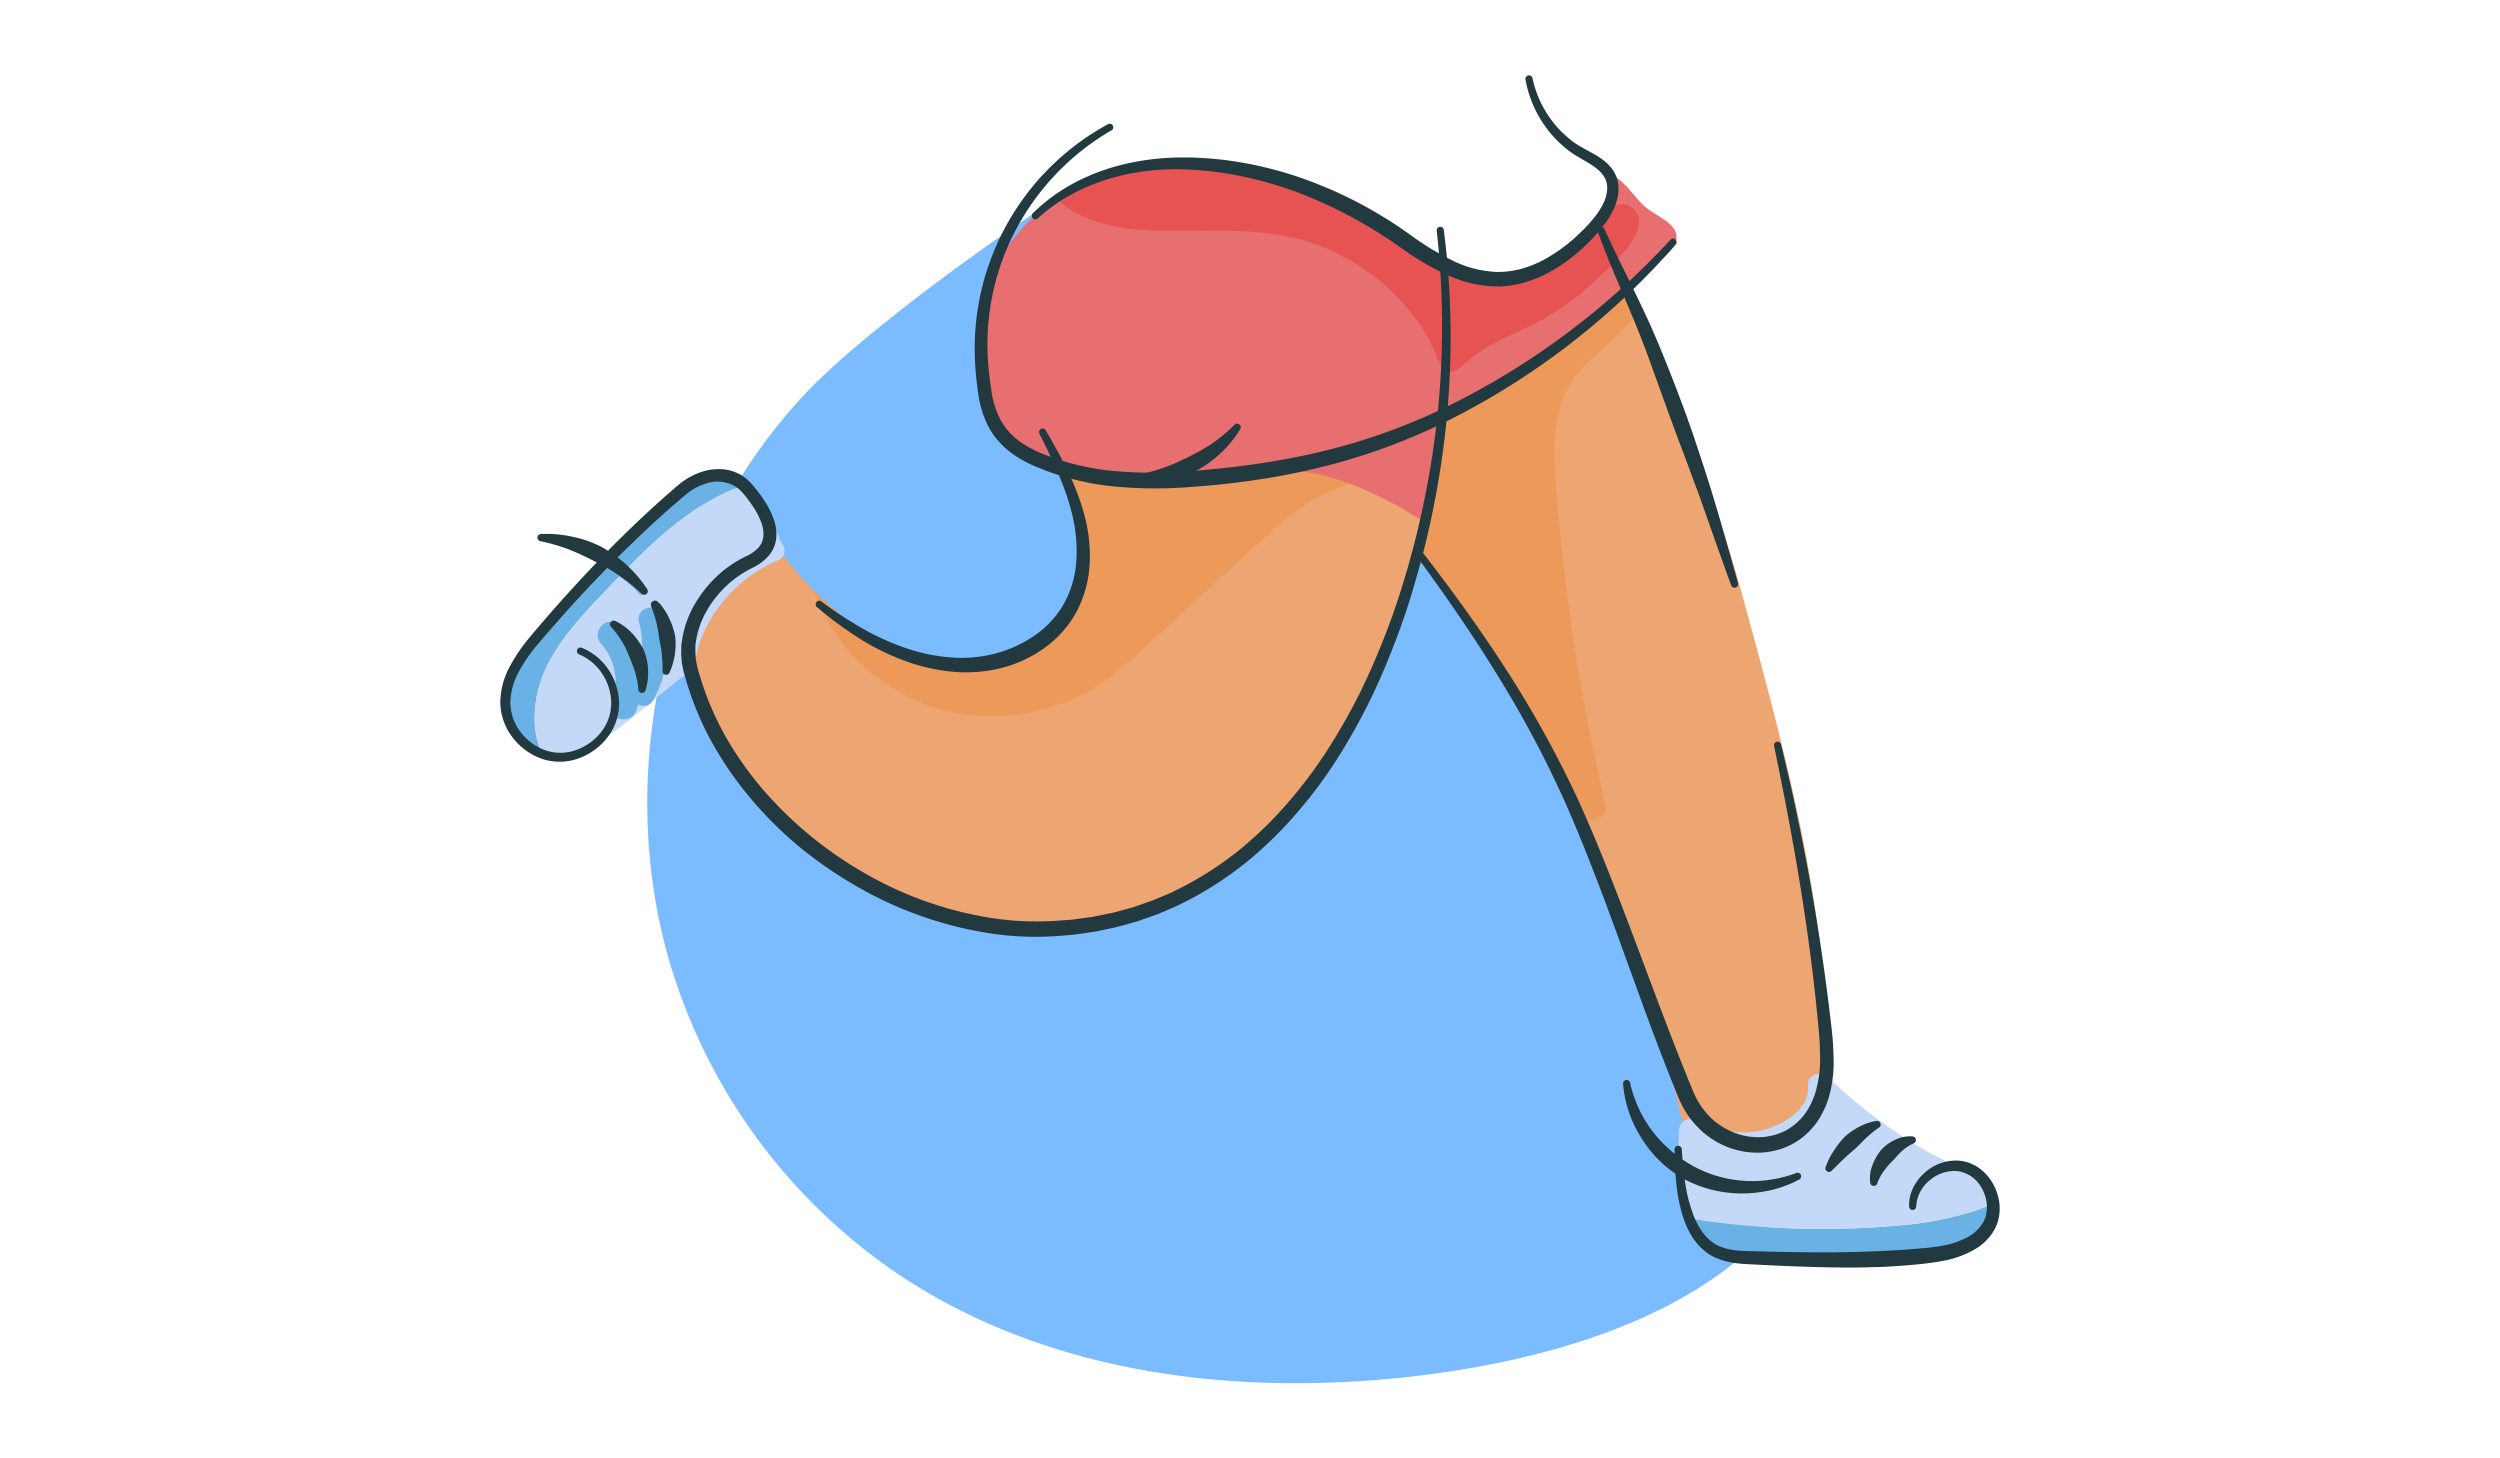 <svg id="Layer_1" data-name="Layer 1" xmlns="http://www.w3.org/2000/svg" viewBox="0 0 960 560"><defs><style>.cls-1{fill:#7abcff;}.cls-2{fill:#eda671;}.cls-3{fill:#6ab2e6;}.cls-4{fill:#c3d9f7;}.cls-5{fill:#ed995a;}.cls-6{fill:#e76f6f;}.cls-7{fill:#e75353;}.cls-8{fill:#233940;}</style></defs><title>jog, run, exercise, activity</title><path class="cls-1" d="M694.47,450.64c-26.1,51-94,70.53-146.64,77.25-69.17,8.83-143.81,1-202.91-38.62A220,220,0,0,1,256.71,368c-21.22-74.55-.16-161.14,53-217.34,18.85-19.94,62.88-52.84,94.81-73.67,27.2-11.28,57.2-5.25,86,.78h.07a165.2,165.2,0,0,1,29,8.86,150.65,150.65,0,0,1,26.77,14.21,130.28,130.28,0,0,1,21.2,17.72c13.12-4.7,25.48-11,35.77-19.51,10.65,23.64,20.79,47.48,29.45,71.85,20.23,56.95,35.12,115.59,48.91,174.35C689.27,377.43,711.24,417.92,694.47,450.64Z"/><path class="cls-2" d="M700.77,415.07c-3,15.51-12.4,27.93-31.59,26.77-7.08-.43-14.09-3.27-18.84-8.42a4.31,4.31,0,0,1-4.46-3.51q-6.2-25.79-14.54-51a610.22,610.22,0,0,0-37.92-89.43,616.62,616.62,0,0,0-41.78-68.8c-.69-1-1.38-2-2.09-3-.71.3-2.53-.45-4.85-1.81-1.31-.76-2.79-1.73-4.34-2.82-7-4.9-15.19-12.23-15.11-14.79a64.82,64.82,0,0,1,.92-8.95c6.86-40,49.8-64.21,88.54-80.81l1.31-1.74c1.93-2.57,6.83-3.77,8.48,0,17.57,40.06,33.48,81.18,45,123.41,15.32,56.06,30.74,112.78,32.3,170.87A64.82,64.82,0,0,1,700.77,415.07Z"/><path class="cls-3" d="M763.63,470.91c-4.69,8.18-15.32,10.38-24.69,11.33-22.93,2.34-45.57,1.53-68.51.64-5-.19-10.13-1-14.1-4-3.53-2.64-6-6.54-7.71-11a328.89,328.89,0,0,0,50.06,4c10.26,0,20.54-.39,30.76-1.36a130,130,0,0,0,28.63-5.51q3.71-1.23,7.29-2.79A14.39,14.39,0,0,1,763.63,470.91Z"/><path class="cls-4" d="M765.35,462.26q-3.57,1.57-7.29,2.79a130,130,0,0,1-28.63,5.51c-10.22,1-20.5,1.4-30.76,1.36a328.89,328.89,0,0,1-50.06-4q-.27-.71-.52-1.43c-3.37-9.85-3.81-20.9-3.45-31.22a8.36,8.36,0,0,1,.46-2.91,4.5,4.5,0,0,1,5.09-2.55,4,4,0,0,1,3.5.42,29.92,29.92,0,0,0,23.69,3.62c7.57-2,17.88-8.13,16.89-17.18-.44-4.06,5.12-5.66,7.67-3.18a183.87,183.87,0,0,0,36.41,27.7c4,2.33,8.24,4.31,12.37,6.43,1.42.73,2.83,1.47,4.22,2.25,4.42,2.47,8.76,6,10.22,11v0C765.24,461.34,765.31,461.8,765.35,462.26Z"/><path class="cls-5" d="M629.89,118.38a32.76,32.76,0,0,1-2.15,3.27c-8.14,10.9-21.58,17.3-27,30.25-6.09,14.51-3.56,31.69-2.19,46.87a796.82,796.82,0,0,0,17.86,110c1.27,5.42-6,8.58-9,3.77l-14-23.12c-15-24.65-27.95-54.92-49.43-74.62-11.21-10.27-20.73-20.88-14.66-37.19,4.24-11.39,11.61-21.28,20.27-29.7,9.26-9,20.05-16.36,31.21-22.8,7.88-4.55,28.78-9.83,33.91-16.64l1.31-1.74c1.93-2.57,6.83-3.77,8.48,0S628,114.41,629.89,118.38Z"/><path class="cls-2" d="M548.53,194c-.55,1.82-1.4,7.34-1.92,9.17-6.86,24.26-13.06,46.47-25.38,68.7-25.09,45.31-63.29,82-117.54,84.92-56.67,3-115.36-40.37-135.47-92.55-8.94-23.19.48-39.12,20.38-51.71,6-3.78,9.93-2.11,14,3.08a124.38,124.38,0,0,0,9.94,11.17,126.81,126.81,0,0,0,20,16.35c.77.51,1.54,1,2.32,1.48h0l2,1.24c.5.29,1,.58,1.51.86.79.45,1.58.88,2.38,1.3q3.64,1.92,7.4,3.47l1.13.45c15.2,6,31.27,6.7,45.43-2.79a48.9,48.9,0,0,0,5.4-4.2,31.6,31.6,0,0,0,3.6-3.86s0,0,0,0c8.2-8.17,13.15-19.8,11.8-34.67s-15.89-42.66-16.8-44.38a12.6,12.6,0,0,1,.49-1.34c2.81-6.81,10.4-11.57,17.54-13.56,8.58-2.4,17.72-1.76,26.54-.42,19.11,2.88,37.77,8,56,14h0s0,.18,0,.2c5.51,1.87,11,3.93,16.43,6,8.06,3,24.47,6.17,30.35,12.84C550.25,184.29,550.07,188.86,548.53,194Z"/><path class="cls-5" d="M526,184.53c-17.11,1.13-31.16,13.37-43.79,25l-42,38.53c-5.46,5-10.93,10-17.06,14.18a75.91,75.91,0,0,1-58.7,11,73.75,73.75,0,0,1-49.9-41.13c-.76-1.72-1.46-3.49-2.08-5.27a126.81,126.81,0,0,0,20,16.35l2.32,1.48h0l2,1.24c.5.29,1,.58,1.51.86.78.44,1.58.88,2.38,1.3q3.64,1.92,7.4,3.47l1.13.45c17.81,6.77,40.69,2.81,54.43-10.85,0,0,0,0,0,0,8.2-8.17,13.15-19.8,11.8-34.67s-15.89-42.66-16.8-44.38l0-.08c.16-.43.33-.85.53-1.26a23.83,23.83,0,0,1,10.79-10.85l89.33,10.89h0s0,.18,0,.2A123.79,123.79,0,0,1,526,184.53Z"/><path class="cls-3" d="M285.3,186.4a93.24,93.24,0,0,0-24,13.41c-10.78,8.15-20.15,18-29.46,27.79-8.76,9.21-17.7,18.69-22.77,30.35-4.22,9.7-5.29,21.36-1.17,30.89a19.88,19.88,0,0,1-2.09-.81c-8-3.65-11.8-12.46-11.2-20.94.73-10.06,7.17-18.16,13.7-25.35,15.54-17.1,31.67-33.87,48.52-49.69,7.11-6.67,15.8-11.53,25.51-7.22A21.71,21.71,0,0,1,285.3,186.4Z"/><path class="cls-4" d="M298.73,215.16a54.89,54.89,0,0,0-23.94,19.66,53.81,53.81,0,0,0-6.4,12.83c-.82,2.46-1.08,5.16-1.94,7.57-1,2.84-4.46,4.72-6.72,6.53-9.08,7.24-17.92,15.1-27.49,21.7-5.15,3.56-11.39,6.26-17.65,6.35a20.42,20.42,0,0,1-6.66-1c-4.12-9.52-3.06-21.19,1.17-30.89,5.07-11.66,14-21.14,22.77-30.35,9.31-9.8,18.68-19.64,29.46-27.79a93.24,93.24,0,0,1,24-13.41,24.67,24.67,0,0,1,5.87,5.25c3.75,4.54,6.21,10.24,8.45,15.77a2.94,2.94,0,0,1,.17.59C301.8,210.17,302.13,213.7,298.73,215.16Z"/><path class="cls-6" d="M643.51,92.9c0,.13-.08.25-.13.38a8.87,8.87,0,0,1-1,1.82,22.21,22.21,0,0,1-3.52,3.74c-24.43,22.09-49.44,44.56-79.68,57.62a14.26,14.26,0,0,0-5,3c-1.92,2-1.53,4.82-.93,7.32-2.27,8.65,0,22.88-4.54,32.63-.06.14-.13.27-.19.4-.85,1.71-8.65-3.8-10.1-4.59-4.37-2.4-8.81-4.69-13.37-6.72-8.77-3.91-18-6.9-27.66-7.7-13.72-1.14-27.37,2.18-41.08,3.44a137.78,137.78,0,0,1-37.65-1.76c-10.42-1.93-25.37-4.2-32.28-13.17-10.5-13.61-12.76-34.77-9.15-51.83C382,94.82,399,77,420.1,68.23c12.56-5.24,25.5-6.36,38.58-5.42,4.51.33,9,.89,13.56,1.62a164.59,164.59,0,0,1,38.48,11.4,216.4,216.4,0,0,1,28.41,14.84c2.35,1.46,4.69,3,7,4.5l.26.18q2.5,1.89,4.94,3.9a31.12,31.12,0,0,0,4.62,3.17,30.26,30.26,0,0,0,8.38,3.2,38.75,38.75,0,0,0,11.95,1.55c11.06-.37,21.34-6.13,29.55-13.55,5.91-5.34,15.06-14.63,13.3-23.45a11.63,11.63,0,0,0-4.43-6.82c.65-1.47,5.07,4.21,6.67,5.34,3.91,2.76,7.38,8.57,11.26,11.44,1.73,1.29,3.62,2.34,5.42,3.52C641.2,85.71,644.91,88.64,643.51,92.9Z"/><path class="cls-7" d="M629.43,85.09a6.84,6.84,0,0,1-.07,1.09C628.25,94,617.64,103,612.2,108.08a98.47,98.47,0,0,1-25.95,17.74c-9,4.17-16.94,7.45-24.29,14.22-8.25,7.59-9.05-1.73-12.79-8.77-8.15-15.37-21.6-27.41-37.3-34.73-16.67-7.76-32.85-8.06-50.75-8-18.9.1-40.14,1.38-55.34-12,5.86-8,22.5-11.31,31.83-12.64,10.05-1.43,20.24-1.09,30.33-.33,26.39,2,53.34,16.37,75.25,31.42,4.43,3,10.93,6.2,15.68,8.71,21.87,11.58,45.64-6.39,56.49-19,1.14-1.33,1.79-3,3-4.32C622.48,75.94,629.33,79.59,629.43,85.09Z"/><path class="cls-3" d="M247.44,226.17a37.69,37.69,0,0,0-14.22-10.09c-1.59-.65-2.29,1.93-.71,2.58a34.89,34.89,0,0,1,13,9.4C246.69,229.36,248.57,227.46,247.44,226.17Z"/><path class="cls-3" d="M237.82,240.3c-4.21-4.74-11.23,2.12-7,6.84a22.48,22.48,0,0,1,4,23.14c-2.21,5.92,7.26,8.51,9.46,2.63A32.23,32.23,0,0,0,237.82,240.3Z"/><path class="cls-3" d="M255,237c-1.57-6.09-11.2-4.18-9.62,2a33.21,33.21,0,0,1-2.63,24.24c-3,5.52,5.13,11.08,8.12,5.52A43.33,43.33,0,0,0,255,237Z"/><path class="cls-8" d="M588.47,29.94a40.89,40.89,0,0,0,7.7,16.71,39.38,39.38,0,0,0,6.41,6.6c.59.5,1.2,1,1.82,1.4a21.25,21.25,0,0,0,1.87,1.25c1.3.79,2.7,1.52,4.12,2.3,2.82,1.57,5.9,3.26,8.3,6.21a12.57,12.57,0,0,1,2.5,5.16,15.14,15.14,0,0,1,.09,5.63,20.1,20.1,0,0,1-1.65,5.13,30.72,30.72,0,0,1-2.58,4.5,56.12,56.12,0,0,1-6.48,7.68,66.33,66.33,0,0,1-15.82,12.13,48,48,0,0,1-9.43,3.85A39.47,39.47,0,0,1,575.12,110a47.18,47.18,0,0,1-19.79-4.6,105.58,105.58,0,0,1-17-10c-5.21-3.7-10.46-7.08-16-10.21a175.06,175.06,0,0,0-16.92-8.43,144.85,144.85,0,0,0-36.22-10.43A122.69,122.69,0,0,0,450.39,65a91.53,91.53,0,0,0-18.66,2.12c-12.2,2.78-23.94,8.22-33.22,16.73h0a1.37,1.37,0,0,1-1.88-2,69.17,69.17,0,0,1,15.84-11.59,80.31,80.31,0,0,1,18.36-7,95.77,95.77,0,0,1,19.47-2.72c3.27-.12,6.55-.11,9.81.05s6.53.42,9.78.8a145.09,145.09,0,0,1,37.8,10,157,157,0,0,1,17.65,8.48q4.28,2.39,8.41,5c2.74,1.75,5.47,3.66,8.05,5.5a109,109,0,0,0,16,9.69,41.52,41.52,0,0,0,17.34,4.37,34,34,0,0,0,8.8-1.14,42.71,42.71,0,0,0,8.41-3.28,63.24,63.24,0,0,0,14.81-11,51.44,51.44,0,0,0,6.09-6.87,26.16,26.16,0,0,0,2.3-3.78,15.64,15.64,0,0,0,1.4-4,10.77,10.77,0,0,0,.05-3.93A8.26,8.26,0,0,0,615.38,67c-1.62-2.13-4.22-3.76-6.95-5.34-1.37-.8-2.79-1.6-4.21-2.52a25,25,0,0,1-2.08-1.49c-.66-.51-1.32-1-1.94-1.6a42.9,42.9,0,0,1-6.74-7.4,43.94,43.94,0,0,1-7.69-18.22,1.37,1.37,0,0,1,2.68-.51Z"/><path class="cls-8" d="M427,49.93a96,96,0,0,0-36.2,37,94.2,94.2,0,0,0-11.5,50.14c.1,2.16.29,4.32.54,6.47s.52,4.37.86,6.49a33.67,33.67,0,0,0,3.78,11.72,26,26,0,0,0,8.34,8.63,38.92,38.92,0,0,0,5.47,3c1.9.88,4,1.58,6,2.36a96.84,96.84,0,0,0,25.3,5.28,171.1,171.1,0,0,0,26.17,0c8.79-.66,17.57-1.56,26.28-2.81s17.36-2.87,25.9-4.93a234,234,0,0,0,49.44-18,290.35,290.35,0,0,0,84.19-63.34,1.37,1.37,0,0,1,2,1.83,286.56,286.56,0,0,1-84,65.94,232.46,232.46,0,0,1-50.29,19.18,259.62,259.62,0,0,1-26.42,5.32c-8.88,1.34-17.8,2.26-26.74,2.87a165.3,165.3,0,0,1-27.11-.18,102.53,102.53,0,0,1-26.69-5.91c-2.12-.85-4.25-1.59-6.38-2.6a44.33,44.33,0,0,1-6.18-3.47,31.34,31.34,0,0,1-9.89-10.5,38.73,38.73,0,0,1-4.26-13.54c-.34-2.27-.59-4.51-.81-6.74s-.38-4.54-.45-6.82a98,98,0,0,1,51.28-89.72A1.37,1.37,0,0,1,427,49.93Z"/><path class="cls-8" d="M401.53,165.19c5.93,10.25,11.83,20.87,14.91,32.77a59.54,59.54,0,0,1,2,18.36,44.57,44.57,0,0,1-4.83,18.18,41.36,41.36,0,0,1-12.48,14.27A49.09,49.09,0,0,1,384,256.65a56.26,56.26,0,0,1-18.61,1.25,72.07,72.07,0,0,1-17.93-4.14l-.29-.12a2.19,2.19,0,0,0,1,.23l-.77-.13a92.72,92.72,0,0,1-17.83-8.86,143.52,143.52,0,0,1-15.84-11.73,1.37,1.37,0,0,1,1.7-2.16,158.09,158.09,0,0,0,16.13,10.55A95.73,95.73,0,0,0,349,249.25l-.77-.13a2.6,2.6,0,0,1,1.1.27l-.29-.12a68.56,68.56,0,0,0,16.8,3.23,50.53,50.53,0,0,0,16.7-1.64,47.74,47.74,0,0,0,15-7,37.09,37.09,0,0,0,11-12A39.18,39.18,0,0,0,413.25,216a58,58,0,0,0-1.2-17c-2.46-11.27-7.66-21.93-12.93-32.52a1.37,1.37,0,0,1,2.41-1.29Z"/><path class="cls-8" d="M616,87.73c2.54,5.49,5.13,10.94,7.82,16.37s5.33,10.89,7.92,16.41,5,11.15,7.27,16.81,4.51,11.28,6.62,17q1.63,4.26,3.13,8.56c1,2.86,2,5.74,2.94,8.63,1.92,5.77,3.81,11.54,5.6,17.35s3.46,11.65,5.14,17.5,3.33,11.69,4.94,17.54a1.37,1.37,0,0,1-2.61.84l0,0c-4.19-11.38-8.15-22.82-12.18-34.23l-6.32-17c-1.07-2.83-2.16-5.65-3.19-8.5s-2.1-5.67-3.12-8.52l-6.17-17.07c-2-5.68-4.22-11.26-6.52-16.84s-4.69-11.14-7.06-16.74-4.63-11.25-6.71-17a1.37,1.37,0,0,1,2.53-1Z"/><path class="cls-8" d="M546.67,212.61c11.14,14.45,21.88,29.24,31.78,44.63a415,415,0,0,1,26.67,48c7.69,16.66,14.28,33.7,20.75,50.76s12.73,34.15,19.39,51c1.67,4.21,3.39,8.45,5.12,12.58a31.94,31.94,0,0,0,3,5.43,29.28,29.28,0,0,0,4,4.64,28.42,28.42,0,0,0,5,3.62,29.46,29.46,0,0,0,5.63,2.39,25.66,25.66,0,0,0,6,1,22.11,22.11,0,0,0,6-.5,22.74,22.74,0,0,0,5.67-2,23,23,0,0,0,4.87-3.55,23.49,23.49,0,0,0,3.78-4.77,29.42,29.42,0,0,0,2.58-5.65,44.16,44.16,0,0,0,2-12.67,118.88,118.88,0,0,0-.66-13.35c-3.3-36.17-9.57-72.06-17-107.69a1.37,1.37,0,0,1,2.68-.6,879.81,879.81,0,0,1,19.26,107.79,123.63,123.63,0,0,1,.93,13.92,48.21,48.21,0,0,1-2,14.27,34.86,34.86,0,0,1-3,6.8,29,29,0,0,1-4.6,6,27,27,0,0,1-13.19,7.23,27.91,27.91,0,0,1-7.52.72,31.57,31.57,0,0,1-7.44-1.14,33.46,33.46,0,0,1-6.94-2.87,34.45,34.45,0,0,1-6.08-4.39,35.34,35.34,0,0,1-4.95-5.62,38,38,0,0,1-3.61-6.51c-1.78-4.28-3.45-8.49-5.13-12.76-13.29-34.05-24.27-68.84-39-102a410.56,410.56,0,0,0-25.58-47.93c-9.49-15.47-19.81-30.45-30.59-45.11a1.37,1.37,0,0,1,2.18-1.65Z"/><path class="cls-8" d="M645.78,441.17c.31,4.33.66,8.63,1.31,12.85a59.24,59.24,0,0,0,3.06,12.25c.34,1,.8,1.9,1.2,2.84a28.43,28.43,0,0,0,1.48,2.64,18.68,18.68,0,0,0,3.78,4.47c2.82,2.55,6.65,3.61,10.71,4q1.52.14,3.08.17l3.26.09,6.52.16q6.52.16,13,.23c8.67.1,17.32,0,25.94-.34q6.46-.26,12.91-.71c2.15-.14,4.29-.36,6.43-.52s4.2-.42,6.25-.76a32.53,32.53,0,0,0,11.34-3.73,15.91,15.91,0,0,0,4.22-3.61,9.3,9.3,0,0,0,.81-1.11,7.85,7.85,0,0,0,.69-1.15,10.8,10.8,0,0,0,.9-2.5,14.62,14.62,0,0,0-2-10.72,12.42,12.42,0,0,0-8.9-6,14.55,14.55,0,0,0-10.67,3.44,13.83,13.83,0,0,0-5.28,10.09h0a1.37,1.37,0,0,1-2.74,0,15.43,15.43,0,0,1,1.51-7,18.51,18.51,0,0,1,4.24-5.71,18.06,18.06,0,0,1,13.33-4.86,15.55,15.55,0,0,1,7.08,2.38,18,18,0,0,1,5.26,5.19,20,20,0,0,1,2.9,6.75,18,18,0,0,1,.16,7.48,15.86,15.86,0,0,1-1.18,3.67,12.48,12.48,0,0,1-.92,1.69,14.08,14.08,0,0,1-1.06,1.57,20.74,20.74,0,0,1-5.49,5,37.88,37.88,0,0,1-13.17,4.82c-2.24.44-4.47.75-6.68,1s-4.38.45-6.57.63-4.39.32-6.58.47-4.39.2-6.58.26c-8.78.3-17.54.1-26.27-.17q-6.55-.22-13.08-.54l-6.53-.32-3.27-.17c-1.13-.06-2.28-.17-3.42-.31a29.33,29.33,0,0,1-6.89-1.67,18.42,18.42,0,0,1-6.23-3.87,23,23,0,0,1-4.43-5.6,32.6,32.6,0,0,1-1.6-3.11c-.42-1.07-.9-2.12-1.23-3.21a61.6,61.6,0,0,1-2.67-13.16c-.48-4.41-.62-8.81-.67-13.17a1.37,1.37,0,0,1,2.73-.12Z"/><path class="cls-8" d="M718.16,454.16a13.82,13.82,0,0,1,.85-6.7,20.89,20.89,0,0,1,3.29-5.82,16,16,0,0,1,5.45-3.95,12.66,12.66,0,0,1,6.74-1.3,1.4,1.4,0,0,1,.38,2.68l-.13.05a16,16,0,0,0-4.33,2.82c-1.32,1.13-2.36,2.55-3.58,3.76a28.27,28.27,0,0,0-3.44,4,19.92,19.92,0,0,0-2.51,4.65l0,.11a1.39,1.39,0,0,1-2.69-.27Z"/><path class="cls-8" d="M701,448.26a29.2,29.2,0,0,1,3-6.12,37.46,37.46,0,0,1,4.2-5.42,23.36,23.36,0,0,1,5.69-4,20.76,20.76,0,0,1,6.68-2.28,1.4,1.4,0,0,1,1,2.54l-.05,0a41,41,0,0,0-4.75,3.83c-1.51,1.35-2.81,2.93-4.34,4.26s-3.1,2.68-4.61,4.12-3,2.92-4.51,4.44l0,0a1.4,1.4,0,0,1-2.31-1.44Z"/><path class="cls-8" d="M433.08,182.91a69.2,69.2,0,0,0,22.06-6.85,85,85,0,0,0,10-5.54,62.06,62.06,0,0,0,8.94-7.43h0a1.38,1.38,0,0,1,2.16,1.69,42.24,42.24,0,0,1-8,9.67,41.09,41.09,0,0,1-10.49,7.13,50.28,50.28,0,0,1-24.61,4.07,1.38,1.38,0,0,1-.07-2.73Z"/><path class="cls-8" d="M236.21,238.42a21.47,21.47,0,0,1,6.35,4.6,25.91,25.91,0,0,1,4.59,6.52,20.89,20.89,0,0,1,1.71,7.79,21.84,21.84,0,0,1-1,7.79,1.4,1.4,0,0,1-2.72-.3v0a35.73,35.73,0,0,0-1.24-6.69,62.05,62.05,0,0,0-2.34-6.12,33.07,33.07,0,0,0-2.86-5.91,37.18,37.18,0,0,0-4.1-5.43l0,0a1.39,1.39,0,0,1,1.62-2.2Z"/><path class="cls-8" d="M251.87,234.38c-.43-.26-.87-.52-1.29-.8l2.55-2.08a26.13,26.13,0,0,1,3.87,6l.73,1.64.62,1.69.53,1.72c.14.58.27,1.17.38,1.76a26.71,26.71,0,0,1-2.18,14,1.4,1.4,0,0,1-2.67-.62v0a54.67,54.67,0,0,0-.24-6.33c-.16-2.06-.65-4.06-1-6-.09-.5-.16-1-.21-1.5l-.22-1.51-.29-1.5-.33-1.5a50.11,50.11,0,0,0-1.87-6l-.21-.56a1.59,1.59,0,0,1,2.76-1.52c.3.4.6.81.89,1.23a1.4,1.4,0,0,1-1.86,2Z"/><path class="cls-8" d="M223.27,248.7a22.65,22.65,0,0,1,10.59,8.74,23.92,23.92,0,0,1,3.87,13.21,21.55,21.55,0,0,1-4.85,13,24.63,24.63,0,0,1-11.42,7.82,21.39,21.39,0,0,1-14-.3,24.48,24.48,0,0,1-11-8.49,22.47,22.47,0,0,1-4.34-13.33,29.61,29.61,0,0,1,3.62-13.38,66,66,0,0,1,7.57-11.13c2.81-3.43,5.67-6.68,8.54-10,5.77-6.57,11.66-13,17.74-19.34S241.9,203,248.32,197.06q4.82-4.47,9.78-8.79c.85-.72,1.61-1.43,2.53-2.17.47-.36.92-.75,1.41-1.09l1.47-1a26.07,26.07,0,0,1,6.53-3,20.7,20.7,0,0,1,7.3-.82,16.59,16.59,0,0,1,7.22,2.22,16,16,0,0,1,3,2.31c.43.45.91.92,1.29,1.35l1.09,1.3a54.4,54.4,0,0,1,4,5.54,32.19,32.19,0,0,1,3.13,6.35,17,17,0,0,1,1,7.54,12.68,12.68,0,0,1-3.44,7.21,20.27,20.27,0,0,1-6.11,4.24A41,41,0,0,0,271.13,235a33,33,0,0,0-3.9,11.37l-.2,1.48,0,1.48,0,1.48.13,1.47c0,.49.07,1,.13,1.47l.3,1.44c.1.48.18,1,.3,1.45l.45,1.53A114,114,0,0,0,278,281.71a129.62,129.62,0,0,0,14.58,21,149.1,149.1,0,0,0,39.31,32.49,140.58,140.58,0,0,0,47.93,17.17,114.11,114.11,0,0,0,25.41,1.24l6.38-.46,6.33-.86,1.58-.21,1.56-.31,3.13-.64,3.13-.63,3.08-.83,3.08-.84,1.54-.42,1.51-.52,6-2.09,5.89-2.47c1-.38,1.93-.89,2.89-1.36l2.86-1.42a129.7,129.7,0,0,0,21.41-13.92,148.38,148.38,0,0,0,18.45-17.82,173.24,173.24,0,0,0,15.51-20.56,232.87,232.87,0,0,0,12.77-22.47c3.81-7.75,7.21-15.7,10.29-23.78s5.75-16.32,8.13-24.65,4.45-16.75,6.16-25.24a328.85,328.85,0,0,0,4.79-103.5,1.37,1.37,0,0,1,2.72-.33,325.85,325.85,0,0,1,2.42,52.43,330.45,330.45,0,0,1-6,52.18c-1.64,8.61-3.67,17.15-6,25.6s-4.94,16.84-8,25.07-6.43,16.36-10.24,24.29a237.69,237.69,0,0,1-12.83,23.09A178.31,178.31,0,0,1,498,312.16a150.27,150.27,0,0,1-19,18.61,135.21,135.21,0,0,1-22.25,14.69l-3,1.51c-1,.5-2,1-3,1.44L444.64,351l-6.3,2.24-1.58.55-1.61.45-3.22.9-3.22.89-3.27.69-3.27.69-1.64.34-1.65.24-6.62.94-6.66.53a115.85,115.85,0,0,1-26.7-1.26,146.57,146.57,0,0,1-50-17.9A158.76,158.76,0,0,1,307,325.22a147.33,147.33,0,0,1-18.88-18.79,135.34,135.34,0,0,1-15.08-22A119.56,119.56,0,0,1,263,259.66l-.46-1.61c-.13-.57-.24-1.17-.36-1.75l-.34-1.76c-.07-.59-.1-1.19-.15-1.79l-.13-1.79.06-1.78c0-.59,0-1.19.07-1.78l.25-1.76a38.32,38.32,0,0,1,4.6-13.18A46.75,46.75,0,0,1,275,221.58a43.8,43.8,0,0,1,11.36-7.91,15.3,15.3,0,0,0,4.62-3.1,7.61,7.61,0,0,0,2.14-4.36,12.05,12.05,0,0,0-.7-5.31,27.35,27.35,0,0,0-2.61-5.37,49.57,49.57,0,0,0-3.62-5.06l-1-1.21c-.34-.39-.64-.67-1-1a11.15,11.15,0,0,0-2.14-1.65,13.56,13.56,0,0,0-10.76-1A21.38,21.38,0,0,0,266,188l-1.23.83c-.41.28-.78.61-1.18.91-.79.62-1.64,1.39-2.45,2.07q-4.94,4.22-9.73,8.62-9.59,8.78-18.68,18.11c-6.07,6.2-12,12.58-17.74,19.07-2.86,3.25-5.78,6.53-8.51,9.82a62.13,62.13,0,0,0-7.19,10.39,26.13,26.13,0,0,0-3.3,11.58,18.68,18.68,0,0,0,3.5,11.14,20.89,20.89,0,0,0,9.3,7.34,17.91,17.91,0,0,0,11.7.38,21.36,21.36,0,0,0,9.94-6.64,18.4,18.4,0,0,0,4.29-11A21,21,0,0,0,231.43,259a19.85,19.85,0,0,0-9.14-7.76h0a1.37,1.37,0,0,1,1-2.54Z"/><path class="cls-8" d="M246.45,228.07a70.93,70.93,0,0,0-18.22-12.57,108.44,108.44,0,0,0-10-4.6,76.18,76.18,0,0,0-10.75-3.1h0a1.38,1.38,0,0,1,.22-2.73,45.71,45.71,0,0,1,11.94,1,42.62,42.62,0,0,1,11.42,4,49.59,49.59,0,0,1,17.52,16.24,1.38,1.38,0,0,1-2.1,1.74Z"/><path class="cls-8" d="M690.9,452.93a44.28,44.28,0,0,1-10.47,4,50.15,50.15,0,0,1-11.23,1.35A47.4,47.4,0,0,1,647.12,453a45,45,0,0,1-16.55-15.58,45.84,45.84,0,0,1-7.31-21.13,1.37,1.37,0,0,1,2.71-.41h0a48.16,48.16,0,0,0,8.7,18.67A49.72,49.72,0,0,0,650,447.66a46.42,46.42,0,0,0,19.36,5.74,45.71,45.71,0,0,0,10.3-.37,47,47,0,0,0,10.09-2.59h0a1.37,1.37,0,0,1,1.14,2.49Z"/></svg>